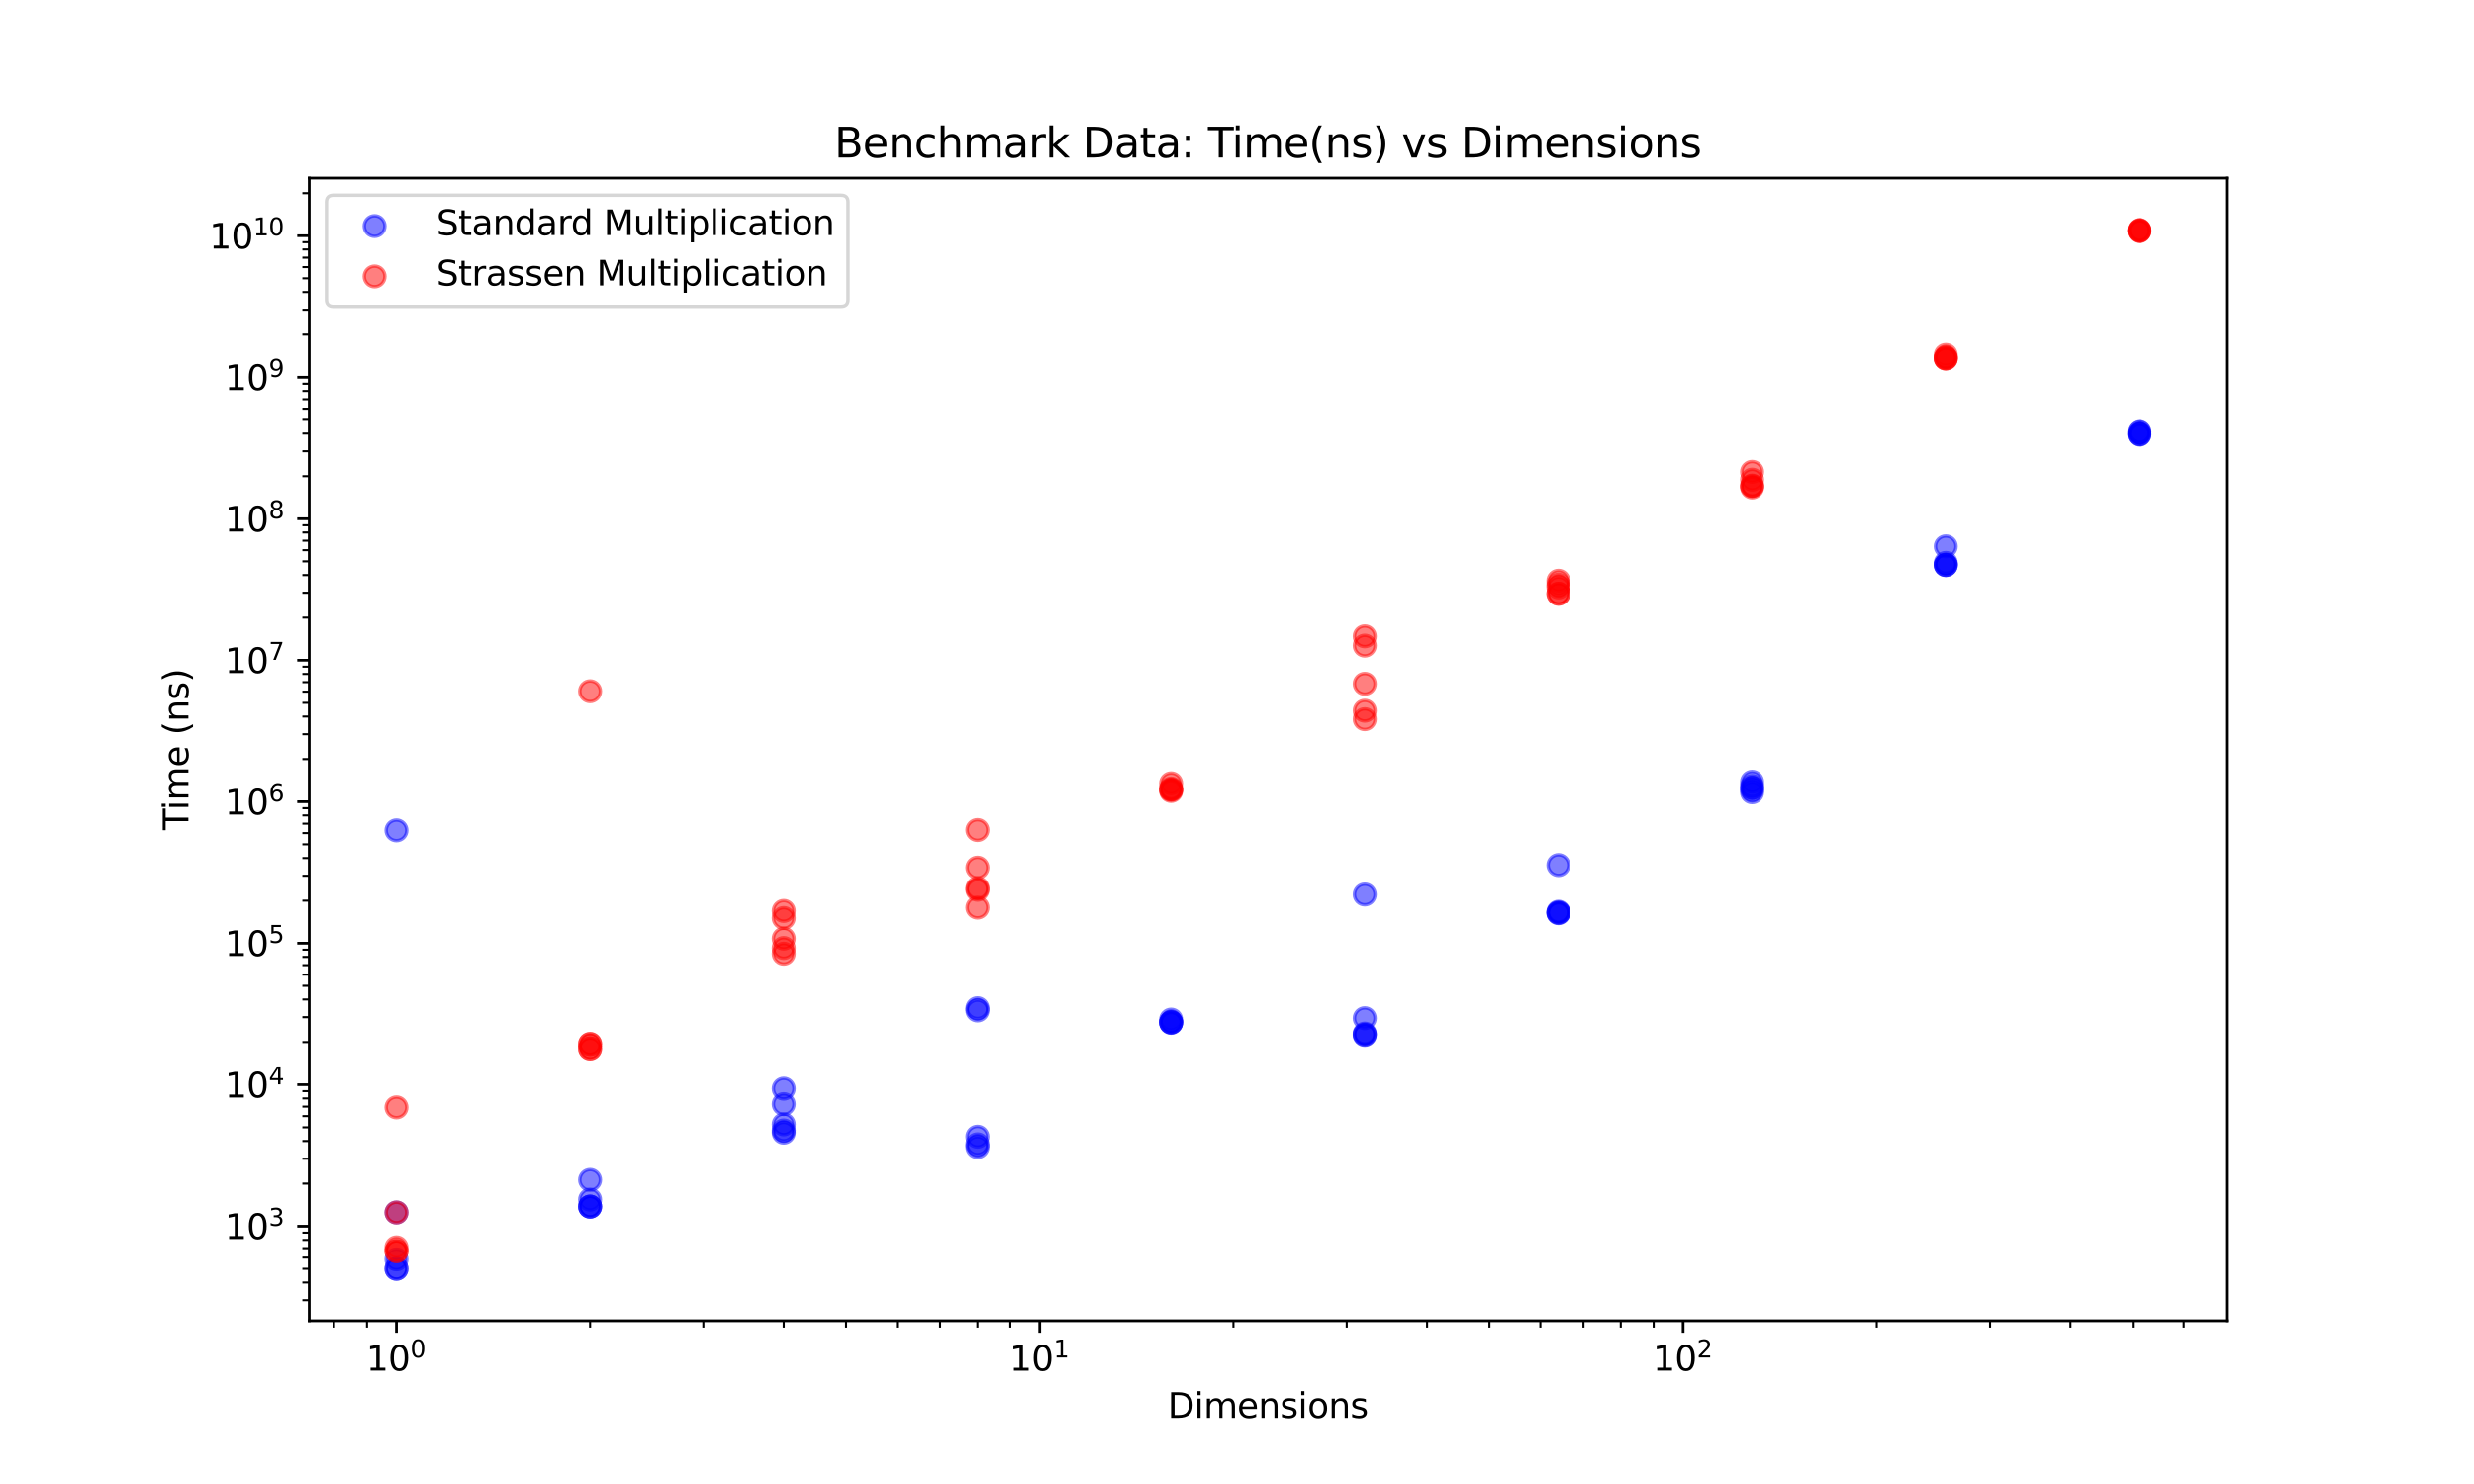 <?xml version="1.0" encoding="utf-8" standalone="no"?>
<!DOCTYPE svg PUBLIC "-//W3C//DTD SVG 1.1//EN"
  "http://www.w3.org/Graphics/SVG/1.1/DTD/svg11.dtd">
<svg xmlns:xlink="http://www.w3.org/1999/xlink" width="720pt" height="432pt" viewBox="0 0 720 432" xmlns="http://www.w3.org/2000/svg" version="1.1">
 <defs>
  <style type="text/css">*{stroke-linejoin: round; stroke-linecap: butt}</style>
 </defs>
 <g id="figure_1">
  <g id="patch_1">
   <path d="M 0 432 
L 720 432 
L 720 0 
L 0 0 
z
" style="fill: #ffffff"/>
  </g>
  <g id="axes_1">
   <g id="patch_2">
    <path d="M 90 384.48 
L 648 384.48 
L 648 51.84 
L 90 51.84 
z
" style="fill: #ffffff"/>
   </g>
   <g id="PathCollection_1">
    <defs>
     <path id="mb2fee107a1" d="M 0 3 
C 0.796 3 1.559 2.684 2.121 2.121 
C 2.684 1.559 3 0.796 3 0 
C 3 -0.796 2.684 -1.559 2.121 -2.121 
C 1.559 -2.684 0.796 -3 0 -3 
C -0.796 -3 -1.559 -2.684 -2.121 -2.121 
C -2.684 -1.559 -3 -0.796 -3 0 
C -3 0.796 -2.684 1.559 -2.121 2.121 
C -1.559 2.684 -0.796 3 0 3 
z
" style="stroke: #0000ff; stroke-opacity: 0.5"/>
    </defs>
    <g clip-path="url(#pb7c7e9f3fb)">
     <use xlink:href="#mb2fee107a1" x="115.364" y="241.722" style="fill: #0000ff; fill-opacity: 0.5; stroke: #0000ff; stroke-opacity: 0.5"/>
     <use xlink:href="#mb2fee107a1" x="115.364" y="352.969" style="fill: #0000ff; fill-opacity: 0.5; stroke: #0000ff; stroke-opacity: 0.5"/>
     <use xlink:href="#mb2fee107a1" x="115.364" y="366.613" style="fill: #0000ff; fill-opacity: 0.5; stroke: #0000ff; stroke-opacity: 0.5"/>
     <use xlink:href="#mb2fee107a1" x="115.364" y="369.36" style="fill: #0000ff; fill-opacity: 0.5; stroke: #0000ff; stroke-opacity: 0.5"/>
     <use xlink:href="#mb2fee107a1" x="115.364" y="369.36" style="fill: #0000ff; fill-opacity: 0.5; stroke: #0000ff; stroke-opacity: 0.5"/>
     <use xlink:href="#mb2fee107a1" x="171.727" y="349.225" style="fill: #0000ff; fill-opacity: 0.5; stroke: #0000ff; stroke-opacity: 0.5"/>
     <use xlink:href="#mb2fee107a1" x="171.727" y="343.477" style="fill: #0000ff; fill-opacity: 0.5; stroke: #0000ff; stroke-opacity: 0.5"/>
     <use xlink:href="#mb2fee107a1" x="171.727" y="351.264" style="fill: #0000ff; fill-opacity: 0.5; stroke: #0000ff; stroke-opacity: 0.5"/>
     <use xlink:href="#mb2fee107a1" x="171.727" y="351.264" style="fill: #0000ff; fill-opacity: 0.5; stroke: #0000ff; stroke-opacity: 0.5"/>
     <use xlink:href="#mb2fee107a1" x="171.727" y="351.264" style="fill: #0000ff; fill-opacity: 0.5; stroke: #0000ff; stroke-opacity: 0.5"/>
     <use xlink:href="#mb2fee107a1" x="228.091" y="316.925" style="fill: #0000ff; fill-opacity: 0.5; stroke: #0000ff; stroke-opacity: 0.5"/>
     <use xlink:href="#mb2fee107a1" x="228.091" y="321.42" style="fill: #0000ff; fill-opacity: 0.5; stroke: #0000ff; stroke-opacity: 0.5"/>
     <use xlink:href="#mb2fee107a1" x="228.091" y="329.088" style="fill: #0000ff; fill-opacity: 0.5; stroke: #0000ff; stroke-opacity: 0.5"/>
     <use xlink:href="#mb2fee107a1" x="228.091" y="327.298" style="fill: #0000ff; fill-opacity: 0.5; stroke: #0000ff; stroke-opacity: 0.5"/>
     <use xlink:href="#mb2fee107a1" x="228.091" y="329.728" style="fill: #0000ff; fill-opacity: 0.5; stroke: #0000ff; stroke-opacity: 0.5"/>
     <use xlink:href="#mb2fee107a1" x="284.455" y="294.166" style="fill: #0000ff; fill-opacity: 0.5; stroke: #0000ff; stroke-opacity: 0.5"/>
     <use xlink:href="#mb2fee107a1" x="284.455" y="293.511" style="fill: #0000ff; fill-opacity: 0.5; stroke: #0000ff; stroke-opacity: 0.5"/>
     <use xlink:href="#mb2fee107a1" x="284.455" y="333.117" style="fill: #0000ff; fill-opacity: 0.5; stroke: #0000ff; stroke-opacity: 0.5"/>
     <use xlink:href="#mb2fee107a1" x="284.455" y="333.923" style="fill: #0000ff; fill-opacity: 0.5; stroke: #0000ff; stroke-opacity: 0.5"/>
     <use xlink:href="#mb2fee107a1" x="284.455" y="330.902" style="fill: #0000ff; fill-opacity: 0.5; stroke: #0000ff; stroke-opacity: 0.5"/>
     <use xlink:href="#mb2fee107a1" x="340.818" y="297.783" style="fill: #0000ff; fill-opacity: 0.5; stroke: #0000ff; stroke-opacity: 0.5"/>
     <use xlink:href="#mb2fee107a1" x="340.818" y="296.828" style="fill: #0000ff; fill-opacity: 0.5; stroke: #0000ff; stroke-opacity: 0.5"/>
     <use xlink:href="#mb2fee107a1" x="340.818" y="297.702" style="fill: #0000ff; fill-opacity: 0.5; stroke: #0000ff; stroke-opacity: 0.5"/>
     <use xlink:href="#mb2fee107a1" x="340.818" y="297.648" style="fill: #0000ff; fill-opacity: 0.5; stroke: #0000ff; stroke-opacity: 0.5"/>
     <use xlink:href="#mb2fee107a1" x="340.818" y="297.54" style="fill: #0000ff; fill-opacity: 0.5; stroke: #0000ff; stroke-opacity: 0.5"/>
     <use xlink:href="#mb2fee107a1" x="397.182" y="260.389" style="fill: #0000ff; fill-opacity: 0.5; stroke: #0000ff; stroke-opacity: 0.5"/>
     <use xlink:href="#mb2fee107a1" x="397.182" y="301.198" style="fill: #0000ff; fill-opacity: 0.5; stroke: #0000ff; stroke-opacity: 0.5"/>
     <use xlink:href="#mb2fee107a1" x="397.182" y="301.298" style="fill: #0000ff; fill-opacity: 0.5; stroke: #0000ff; stroke-opacity: 0.5"/>
     <use xlink:href="#mb2fee107a1" x="397.182" y="300.904" style="fill: #0000ff; fill-opacity: 0.5; stroke: #0000ff; stroke-opacity: 0.5"/>
     <use xlink:href="#mb2fee107a1" x="397.182" y="296.419" style="fill: #0000ff; fill-opacity: 0.5; stroke: #0000ff; stroke-opacity: 0.5"/>
     <use xlink:href="#mb2fee107a1" x="453.545" y="265.399" style="fill: #0000ff; fill-opacity: 0.5; stroke: #0000ff; stroke-opacity: 0.5"/>
     <use xlink:href="#mb2fee107a1" x="453.545" y="251.83" style="fill: #0000ff; fill-opacity: 0.5; stroke: #0000ff; stroke-opacity: 0.5"/>
     <use xlink:href="#mb2fee107a1" x="453.545" y="265.741" style="fill: #0000ff; fill-opacity: 0.5; stroke: #0000ff; stroke-opacity: 0.5"/>
     <use xlink:href="#mb2fee107a1" x="453.545" y="265.628" style="fill: #0000ff; fill-opacity: 0.5; stroke: #0000ff; stroke-opacity: 0.5"/>
     <use xlink:href="#mb2fee107a1" x="453.545" y="265.828" style="fill: #0000ff; fill-opacity: 0.5; stroke: #0000ff; stroke-opacity: 0.5"/>
     <use xlink:href="#mb2fee107a1" x="509.909" y="227.579" style="fill: #0000ff; fill-opacity: 0.5; stroke: #0000ff; stroke-opacity: 0.5"/>
     <use xlink:href="#mb2fee107a1" x="509.909" y="228.834" style="fill: #0000ff; fill-opacity: 0.5; stroke: #0000ff; stroke-opacity: 0.5"/>
     <use xlink:href="#mb2fee107a1" x="509.909" y="229.321" style="fill: #0000ff; fill-opacity: 0.5; stroke: #0000ff; stroke-opacity: 0.5"/>
     <use xlink:href="#mb2fee107a1" x="509.909" y="230.651" style="fill: #0000ff; fill-opacity: 0.5; stroke: #0000ff; stroke-opacity: 0.5"/>
     <use xlink:href="#mb2fee107a1" x="509.909" y="229.882" style="fill: #0000ff; fill-opacity: 0.5; stroke: #0000ff; stroke-opacity: 0.5"/>
     <use xlink:href="#mb2fee107a1" x="566.273" y="164.443" style="fill: #0000ff; fill-opacity: 0.5; stroke: #0000ff; stroke-opacity: 0.5"/>
     <use xlink:href="#mb2fee107a1" x="566.273" y="164.505" style="fill: #0000ff; fill-opacity: 0.5; stroke: #0000ff; stroke-opacity: 0.5"/>
     <use xlink:href="#mb2fee107a1" x="566.273" y="164.464" style="fill: #0000ff; fill-opacity: 0.5; stroke: #0000ff; stroke-opacity: 0.5"/>
     <use xlink:href="#mb2fee107a1" x="566.273" y="159.04" style="fill: #0000ff; fill-opacity: 0.5; stroke: #0000ff; stroke-opacity: 0.5"/>
     <use xlink:href="#mb2fee107a1" x="566.273" y="163.861" style="fill: #0000ff; fill-opacity: 0.5; stroke: #0000ff; stroke-opacity: 0.5"/>
     <use xlink:href="#mb2fee107a1" x="622.636" y="125.741" style="fill: #0000ff; fill-opacity: 0.5; stroke: #0000ff; stroke-opacity: 0.5"/>
     <use xlink:href="#mb2fee107a1" x="622.636" y="125.842" style="fill: #0000ff; fill-opacity: 0.5; stroke: #0000ff; stroke-opacity: 0.5"/>
     <use xlink:href="#mb2fee107a1" x="622.636" y="126.41" style="fill: #0000ff; fill-opacity: 0.5; stroke: #0000ff; stroke-opacity: 0.5"/>
     <use xlink:href="#mb2fee107a1" x="622.636" y="126.41" style="fill: #0000ff; fill-opacity: 0.5; stroke: #0000ff; stroke-opacity: 0.5"/>
     <use xlink:href="#mb2fee107a1" x="622.636" y="126.534" style="fill: #0000ff; fill-opacity: 0.5; stroke: #0000ff; stroke-opacity: 0.5"/>
    </g>
   </g>
   <g id="PathCollection_2">
    <defs>
     <path id="m929efd88fe" d="M 0 3 
C 0.796 3 1.559 2.684 2.121 2.121 
C 2.684 1.559 3 0.796 3 0 
C 3 -0.796 2.684 -1.559 2.121 -2.121 
C 1.559 -2.684 0.796 -3 0 -3 
C -0.796 -3 -1.559 -2.684 -2.121 -2.121 
C -2.684 -1.559 -3 -0.796 -3 0 
C -3 0.796 -2.684 1.559 -2.121 2.121 
C -1.559 2.684 -0.796 3 0 3 
z
" style="stroke: #ff0000; stroke-opacity: 0.5"/>
    </defs>
    <g clip-path="url(#pb7c7e9f3fb)">
     <use xlink:href="#m929efd88fe" x="115.364" y="322.365" style="fill: #ff0000; fill-opacity: 0.5; stroke: #ff0000; stroke-opacity: 0.5"/>
     <use xlink:href="#m929efd88fe" x="115.364" y="352.969" style="fill: #ff0000; fill-opacity: 0.5; stroke: #ff0000; stroke-opacity: 0.5"/>
     <use xlink:href="#m929efd88fe" x="115.364" y="364.232" style="fill: #ff0000; fill-opacity: 0.5; stroke: #ff0000; stroke-opacity: 0.5"/>
     <use xlink:href="#m929efd88fe" x="115.364" y="364.205" style="fill: #ff0000; fill-opacity: 0.5; stroke: #ff0000; stroke-opacity: 0.5"/>
     <use xlink:href="#m929efd88fe" x="115.364" y="363.113" style="fill: #ff0000; fill-opacity: 0.5; stroke: #ff0000; stroke-opacity: 0.5"/>
     <use xlink:href="#m929efd88fe" x="171.727" y="201.222" style="fill: #ff0000; fill-opacity: 0.5; stroke: #ff0000; stroke-opacity: 0.5"/>
     <use xlink:href="#m929efd88fe" x="171.727" y="305.215" style="fill: #ff0000; fill-opacity: 0.5; stroke: #ff0000; stroke-opacity: 0.5"/>
     <use xlink:href="#m929efd88fe" x="171.727" y="303.901" style="fill: #ff0000; fill-opacity: 0.5; stroke: #ff0000; stroke-opacity: 0.5"/>
     <use xlink:href="#m929efd88fe" x="171.727" y="305.216" style="fill: #ff0000; fill-opacity: 0.5; stroke: #ff0000; stroke-opacity: 0.5"/>
     <use xlink:href="#m929efd88fe" x="171.727" y="303.978" style="fill: #ff0000; fill-opacity: 0.5; stroke: #ff0000; stroke-opacity: 0.5"/>
     <use xlink:href="#m929efd88fe" x="228.091" y="265.164" style="fill: #ff0000; fill-opacity: 0.5; stroke: #ff0000; stroke-opacity: 0.5"/>
     <use xlink:href="#m929efd88fe" x="228.091" y="267.234" style="fill: #ff0000; fill-opacity: 0.5; stroke: #ff0000; stroke-opacity: 0.5"/>
     <use xlink:href="#m929efd88fe" x="228.091" y="273.232" style="fill: #ff0000; fill-opacity: 0.5; stroke: #ff0000; stroke-opacity: 0.5"/>
     <use xlink:href="#m929efd88fe" x="228.091" y="275.968" style="fill: #ff0000; fill-opacity: 0.5; stroke: #ff0000; stroke-opacity: 0.5"/>
     <use xlink:href="#m929efd88fe" x="228.091" y="277.638" style="fill: #ff0000; fill-opacity: 0.5; stroke: #ff0000; stroke-opacity: 0.5"/>
     <use xlink:href="#m929efd88fe" x="284.455" y="241.626" style="fill: #ff0000; fill-opacity: 0.5; stroke: #ff0000; stroke-opacity: 0.5"/>
     <use xlink:href="#m929efd88fe" x="284.455" y="252.572" style="fill: #ff0000; fill-opacity: 0.5; stroke: #ff0000; stroke-opacity: 0.5"/>
     <use xlink:href="#m929efd88fe" x="284.455" y="258.549" style="fill: #ff0000; fill-opacity: 0.5; stroke: #ff0000; stroke-opacity: 0.5"/>
     <use xlink:href="#m929efd88fe" x="284.455" y="259.014" style="fill: #ff0000; fill-opacity: 0.5; stroke: #ff0000; stroke-opacity: 0.5"/>
     <use xlink:href="#m929efd88fe" x="284.455" y="264.204" style="fill: #ff0000; fill-opacity: 0.5; stroke: #ff0000; stroke-opacity: 0.5"/>
     <use xlink:href="#m929efd88fe" x="340.818" y="228.032" style="fill: #ff0000; fill-opacity: 0.5; stroke: #ff0000; stroke-opacity: 0.5"/>
     <use xlink:href="#m929efd88fe" x="340.818" y="229.538" style="fill: #ff0000; fill-opacity: 0.5; stroke: #ff0000; stroke-opacity: 0.5"/>
     <use xlink:href="#m929efd88fe" x="340.818" y="229.946" style="fill: #ff0000; fill-opacity: 0.5; stroke: #ff0000; stroke-opacity: 0.5"/>
     <use xlink:href="#m929efd88fe" x="340.818" y="229.805" style="fill: #ff0000; fill-opacity: 0.5; stroke: #ff0000; stroke-opacity: 0.5"/>
     <use xlink:href="#m929efd88fe" x="340.818" y="230.274" style="fill: #ff0000; fill-opacity: 0.5; stroke: #ff0000; stroke-opacity: 0.5"/>
     <use xlink:href="#m929efd88fe" x="397.182" y="187.946" style="fill: #ff0000; fill-opacity: 0.5; stroke: #ff0000; stroke-opacity: 0.5"/>
     <use xlink:href="#m929efd88fe" x="397.182" y="185.234" style="fill: #ff0000; fill-opacity: 0.5; stroke: #ff0000; stroke-opacity: 0.5"/>
     <use xlink:href="#m929efd88fe" x="397.182" y="199.06" style="fill: #ff0000; fill-opacity: 0.5; stroke: #ff0000; stroke-opacity: 0.5"/>
     <use xlink:href="#m929efd88fe" x="397.182" y="206.896" style="fill: #ff0000; fill-opacity: 0.5; stroke: #ff0000; stroke-opacity: 0.5"/>
     <use xlink:href="#m929efd88fe" x="397.182" y="209.364" style="fill: #ff0000; fill-opacity: 0.5; stroke: #ff0000; stroke-opacity: 0.5"/>
     <use xlink:href="#m929efd88fe" x="453.545" y="169.054" style="fill: #ff0000; fill-opacity: 0.5; stroke: #ff0000; stroke-opacity: 0.5"/>
     <use xlink:href="#m929efd88fe" x="453.545" y="170.2" style="fill: #ff0000; fill-opacity: 0.5; stroke: #ff0000; stroke-opacity: 0.5"/>
     <use xlink:href="#m929efd88fe" x="453.545" y="170.99" style="fill: #ff0000; fill-opacity: 0.5; stroke: #ff0000; stroke-opacity: 0.5"/>
     <use xlink:href="#m929efd88fe" x="453.545" y="172.858" style="fill: #ff0000; fill-opacity: 0.5; stroke: #ff0000; stroke-opacity: 0.5"/>
     <use xlink:href="#m929efd88fe" x="453.545" y="172.829" style="fill: #ff0000; fill-opacity: 0.5; stroke: #ff0000; stroke-opacity: 0.5"/>
     <use xlink:href="#m929efd88fe" x="509.909" y="137.345" style="fill: #ff0000; fill-opacity: 0.5; stroke: #ff0000; stroke-opacity: 0.5"/>
     <use xlink:href="#m929efd88fe" x="509.909" y="139.619" style="fill: #ff0000; fill-opacity: 0.5; stroke: #ff0000; stroke-opacity: 0.5"/>
     <use xlink:href="#m929efd88fe" x="509.909" y="141.35" style="fill: #ff0000; fill-opacity: 0.5; stroke: #ff0000; stroke-opacity: 0.5"/>
     <use xlink:href="#m929efd88fe" x="509.909" y="141.899" style="fill: #ff0000; fill-opacity: 0.5; stroke: #ff0000; stroke-opacity: 0.5"/>
     <use xlink:href="#m929efd88fe" x="509.909" y="141.509" style="fill: #ff0000; fill-opacity: 0.5; stroke: #ff0000; stroke-opacity: 0.5"/>
     <use xlink:href="#m929efd88fe" x="566.273" y="104.072" style="fill: #ff0000; fill-opacity: 0.5; stroke: #ff0000; stroke-opacity: 0.5"/>
     <use xlink:href="#m929efd88fe" x="566.273" y="104.347" style="fill: #ff0000; fill-opacity: 0.5; stroke: #ff0000; stroke-opacity: 0.5"/>
     <use xlink:href="#m929efd88fe" x="566.273" y="104.375" style="fill: #ff0000; fill-opacity: 0.5; stroke: #ff0000; stroke-opacity: 0.5"/>
     <use xlink:href="#m929efd88fe" x="566.273" y="103.336" style="fill: #ff0000; fill-opacity: 0.5; stroke: #ff0000; stroke-opacity: 0.5"/>
     <use xlink:href="#m929efd88fe" x="566.273" y="104.278" style="fill: #ff0000; fill-opacity: 0.5; stroke: #ff0000; stroke-opacity: 0.5"/>
     <use xlink:href="#m929efd88fe" x="622.636" y="66.96" style="fill: #ff0000; fill-opacity: 0.5; stroke: #ff0000; stroke-opacity: 0.5"/>
     <use xlink:href="#m929efd88fe" x="622.636" y="67.151" style="fill: #ff0000; fill-opacity: 0.5; stroke: #ff0000; stroke-opacity: 0.5"/>
     <use xlink:href="#m929efd88fe" x="622.636" y="67.017" style="fill: #ff0000; fill-opacity: 0.5; stroke: #ff0000; stroke-opacity: 0.5"/>
     <use xlink:href="#m929efd88fe" x="622.636" y="67.207" style="fill: #ff0000; fill-opacity: 0.5; stroke: #ff0000; stroke-opacity: 0.5"/>
     <use xlink:href="#m929efd88fe" x="622.636" y="67.302" style="fill: #ff0000; fill-opacity: 0.5; stroke: #ff0000; stroke-opacity: 0.5"/>
    </g>
   </g>
   <g id="matplotlib.axis_1">
    <g id="xtick_1">
     <g id="line2d_1">
      <defs>
       <path id="m2d2207f2eb" d="M 0 0 
L 0 3.5 
" style="stroke: #000000; stroke-width: 0.8"/>
      </defs>
      <g>
       <use xlink:href="#m2d2207f2eb" x="115.364" y="384.48" style="stroke: #000000; stroke-width: 0.8"/>
      </g>
     </g>
     <g id="text_1">
      <!-- $\mathdefault{10^{0}}$ -->
      <g transform="translate(106.564 399.078) scale(0.1 -0.1)">
       <defs>
        <path id="DejaVuSans-31" d="M 794 531 
L 1825 531 
L 1825 4091 
L 703 3866 
L 703 4441 
L 1819 4666 
L 2450 4666 
L 2450 531 
L 3481 531 
L 3481 0 
L 794 0 
L 794 531 
z
" transform="scale(0.016)"/>
        <path id="DejaVuSans-30" d="M 2034 4250 
Q 1547 4250 1301 3770 
Q 1056 3291 1056 2328 
Q 1056 1369 1301 889 
Q 1547 409 2034 409 
Q 2525 409 2770 889 
Q 3016 1369 3016 2328 
Q 3016 3291 2770 3770 
Q 2525 4250 2034 4250 
z
M 2034 4750 
Q 2819 4750 3233 4129 
Q 3647 3509 3647 2328 
Q 3647 1150 3233 529 
Q 2819 -91 2034 -91 
Q 1250 -91 836 529 
Q 422 1150 422 2328 
Q 422 3509 836 4129 
Q 1250 4750 2034 4750 
z
" transform="scale(0.016)"/>
       </defs>
       <use xlink:href="#DejaVuSans-31" transform="translate(0 0.766)"/>
       <use xlink:href="#DejaVuSans-30" transform="translate(63.623 0.766)"/>
       <use xlink:href="#DejaVuSans-30" transform="translate(128.203 39.047) scale(0.7)"/>
      </g>
     </g>
    </g>
    <g id="xtick_2">
     <g id="line2d_2">
      <g>
       <use xlink:href="#m2d2207f2eb" x="302.6" y="384.48" style="stroke: #000000; stroke-width: 0.8"/>
      </g>
     </g>
     <g id="text_2">
      <!-- $\mathdefault{10^{1}}$ -->
      <g transform="translate(293.8 399.078) scale(0.1 -0.1)">
       <use xlink:href="#DejaVuSans-31" transform="translate(0 0.684)"/>
       <use xlink:href="#DejaVuSans-30" transform="translate(63.623 0.684)"/>
       <use xlink:href="#DejaVuSans-31" transform="translate(128.203 38.966) scale(0.7)"/>
      </g>
     </g>
    </g>
    <g id="xtick_3">
     <g id="line2d_3">
      <g>
       <use xlink:href="#m2d2207f2eb" x="489.836" y="384.48" style="stroke: #000000; stroke-width: 0.8"/>
      </g>
     </g>
     <g id="text_3">
      <!-- $\mathdefault{10^{2}}$ -->
      <g transform="translate(481.036 399.078) scale(0.1 -0.1)">
       <defs>
        <path id="DejaVuSans-32" d="M 1228 531 
L 3431 531 
L 3431 0 
L 469 0 
L 469 531 
Q 828 903 1448 1529 
Q 2069 2156 2228 2338 
Q 2531 2678 2651 2914 
Q 2772 3150 2772 3378 
Q 2772 3750 2511 3984 
Q 2250 4219 1831 4219 
Q 1534 4219 1204 4116 
Q 875 4013 500 3803 
L 500 4441 
Q 881 4594 1212 4672 
Q 1544 4750 1819 4750 
Q 2544 4750 2975 4387 
Q 3406 4025 3406 3419 
Q 3406 3131 3298 2873 
Q 3191 2616 2906 2266 
Q 2828 2175 2409 1742 
Q 1991 1309 1228 531 
z
" transform="scale(0.016)"/>
       </defs>
       <use xlink:href="#DejaVuSans-31" transform="translate(0 0.766)"/>
       <use xlink:href="#DejaVuSans-30" transform="translate(63.623 0.766)"/>
       <use xlink:href="#DejaVuSans-32" transform="translate(128.203 39.047) scale(0.7)"/>
      </g>
     </g>
    </g>
    <g id="xtick_4">
     <g id="line2d_4">
      <defs>
       <path id="m6585eee71b" d="M 0 0 
L 0 2 
" style="stroke: #000000; stroke-width: 0.6"/>
      </defs>
      <g>
       <use xlink:href="#m6585eee71b" x="97.219" y="384.48" style="stroke: #000000; stroke-width: 0.6"/>
      </g>
     </g>
    </g>
    <g id="xtick_5">
     <g id="line2d_5">
      <g>
       <use xlink:href="#m6585eee71b" x="106.796" y="384.48" style="stroke: #000000; stroke-width: 0.6"/>
      </g>
     </g>
    </g>
    <g id="xtick_6">
     <g id="line2d_6">
      <g>
       <use xlink:href="#m6585eee71b" x="171.727" y="384.48" style="stroke: #000000; stroke-width: 0.6"/>
      </g>
     </g>
    </g>
    <g id="xtick_7">
     <g id="line2d_7">
      <g>
       <use xlink:href="#m6585eee71b" x="204.698" y="384.48" style="stroke: #000000; stroke-width: 0.6"/>
      </g>
     </g>
    </g>
    <g id="xtick_8">
     <g id="line2d_8">
      <g>
       <use xlink:href="#m6585eee71b" x="228.091" y="384.48" style="stroke: #000000; stroke-width: 0.6"/>
      </g>
     </g>
    </g>
    <g id="xtick_9">
     <g id="line2d_9">
      <g>
       <use xlink:href="#m6585eee71b" x="246.236" y="384.48" style="stroke: #000000; stroke-width: 0.6"/>
      </g>
     </g>
    </g>
    <g id="xtick_10">
     <g id="line2d_10">
      <g>
       <use xlink:href="#m6585eee71b" x="261.062" y="384.48" style="stroke: #000000; stroke-width: 0.6"/>
      </g>
     </g>
    </g>
    <g id="xtick_11">
     <g id="line2d_11">
      <g>
       <use xlink:href="#m6585eee71b" x="273.596" y="384.48" style="stroke: #000000; stroke-width: 0.6"/>
      </g>
     </g>
    </g>
    <g id="xtick_12">
     <g id="line2d_12">
      <g>
       <use xlink:href="#m6585eee71b" x="284.455" y="384.48" style="stroke: #000000; stroke-width: 0.6"/>
      </g>
     </g>
    </g>
    <g id="xtick_13">
     <g id="line2d_13">
      <g>
       <use xlink:href="#m6585eee71b" x="294.032" y="384.48" style="stroke: #000000; stroke-width: 0.6"/>
      </g>
     </g>
    </g>
    <g id="xtick_14">
     <g id="line2d_14">
      <g>
       <use xlink:href="#m6585eee71b" x="358.963" y="384.48" style="stroke: #000000; stroke-width: 0.6"/>
      </g>
     </g>
    </g>
    <g id="xtick_15">
     <g id="line2d_15">
      <g>
       <use xlink:href="#m6585eee71b" x="391.934" y="384.48" style="stroke: #000000; stroke-width: 0.6"/>
      </g>
     </g>
    </g>
    <g id="xtick_16">
     <g id="line2d_16">
      <g>
       <use xlink:href="#m6585eee71b" x="415.327" y="384.48" style="stroke: #000000; stroke-width: 0.6"/>
      </g>
     </g>
    </g>
    <g id="xtick_17">
     <g id="line2d_17">
      <g>
       <use xlink:href="#m6585eee71b" x="433.472" y="384.48" style="stroke: #000000; stroke-width: 0.6"/>
      </g>
     </g>
    </g>
    <g id="xtick_18">
     <g id="line2d_18">
      <g>
       <use xlink:href="#m6585eee71b" x="448.297" y="384.48" style="stroke: #000000; stroke-width: 0.6"/>
      </g>
     </g>
    </g>
    <g id="xtick_19">
     <g id="line2d_19">
      <g>
       <use xlink:href="#m6585eee71b" x="460.832" y="384.48" style="stroke: #000000; stroke-width: 0.6"/>
      </g>
     </g>
    </g>
    <g id="xtick_20">
     <g id="line2d_20">
      <g>
       <use xlink:href="#m6585eee71b" x="471.69" y="384.48" style="stroke: #000000; stroke-width: 0.6"/>
      </g>
     </g>
    </g>
    <g id="xtick_21">
     <g id="line2d_21">
      <g>
       <use xlink:href="#m6585eee71b" x="481.268" y="384.48" style="stroke: #000000; stroke-width: 0.6"/>
      </g>
     </g>
    </g>
    <g id="xtick_22">
     <g id="line2d_22">
      <g>
       <use xlink:href="#m6585eee71b" x="546.199" y="384.48" style="stroke: #000000; stroke-width: 0.6"/>
      </g>
     </g>
    </g>
    <g id="xtick_23">
     <g id="line2d_23">
      <g>
       <use xlink:href="#m6585eee71b" x="579.17" y="384.48" style="stroke: #000000; stroke-width: 0.6"/>
      </g>
     </g>
    </g>
    <g id="xtick_24">
     <g id="line2d_24">
      <g>
       <use xlink:href="#m6585eee71b" x="602.563" y="384.48" style="stroke: #000000; stroke-width: 0.6"/>
      </g>
     </g>
    </g>
    <g id="xtick_25">
     <g id="line2d_25">
      <g>
       <use xlink:href="#m6585eee71b" x="620.708" y="384.48" style="stroke: #000000; stroke-width: 0.6"/>
      </g>
     </g>
    </g>
    <g id="xtick_26">
     <g id="line2d_26">
      <g>
       <use xlink:href="#m6585eee71b" x="635.533" y="384.48" style="stroke: #000000; stroke-width: 0.6"/>
      </g>
     </g>
    </g>
    <g id="text_4">
     <!-- Dimensions -->
     <g transform="translate(339.819 412.757) scale(0.1 -0.1)">
      <defs>
       <path id="DejaVuSans-44" d="M 1259 4147 
L 1259 519 
L 2022 519 
Q 2988 519 3436 956 
Q 3884 1394 3884 2338 
Q 3884 3275 3436 3711 
Q 2988 4147 2022 4147 
L 1259 4147 
z
M 628 4666 
L 1925 4666 
Q 3281 4666 3915 4102 
Q 4550 3538 4550 2338 
Q 4550 1131 3912 565 
Q 3275 0 1925 0 
L 628 0 
L 628 4666 
z
" transform="scale(0.016)"/>
       <path id="DejaVuSans-69" d="M 603 3500 
L 1178 3500 
L 1178 0 
L 603 0 
L 603 3500 
z
M 603 4863 
L 1178 4863 
L 1178 4134 
L 603 4134 
L 603 4863 
z
" transform="scale(0.016)"/>
       <path id="DejaVuSans-6d" d="M 3328 2828 
Q 3544 3216 3844 3400 
Q 4144 3584 4550 3584 
Q 5097 3584 5394 3201 
Q 5691 2819 5691 2113 
L 5691 0 
L 5113 0 
L 5113 2094 
Q 5113 2597 4934 2840 
Q 4756 3084 4391 3084 
Q 3944 3084 3684 2787 
Q 3425 2491 3425 1978 
L 3425 0 
L 2847 0 
L 2847 2094 
Q 2847 2600 2669 2842 
Q 2491 3084 2119 3084 
Q 1678 3084 1418 2786 
Q 1159 2488 1159 1978 
L 1159 0 
L 581 0 
L 581 3500 
L 1159 3500 
L 1159 2956 
Q 1356 3278 1631 3431 
Q 1906 3584 2284 3584 
Q 2666 3584 2933 3390 
Q 3200 3197 3328 2828 
z
" transform="scale(0.016)"/>
       <path id="DejaVuSans-65" d="M 3597 1894 
L 3597 1613 
L 953 1613 
Q 991 1019 1311 708 
Q 1631 397 2203 397 
Q 2534 397 2845 478 
Q 3156 559 3463 722 
L 3463 178 
Q 3153 47 2828 -22 
Q 2503 -91 2169 -91 
Q 1331 -91 842 396 
Q 353 884 353 1716 
Q 353 2575 817 3079 
Q 1281 3584 2069 3584 
Q 2775 3584 3186 3129 
Q 3597 2675 3597 1894 
z
M 3022 2063 
Q 3016 2534 2758 2815 
Q 2500 3097 2075 3097 
Q 1594 3097 1305 2825 
Q 1016 2553 972 2059 
L 3022 2063 
z
" transform="scale(0.016)"/>
       <path id="DejaVuSans-6e" d="M 3513 2113 
L 3513 0 
L 2938 0 
L 2938 2094 
Q 2938 2591 2744 2837 
Q 2550 3084 2163 3084 
Q 1697 3084 1428 2787 
Q 1159 2491 1159 1978 
L 1159 0 
L 581 0 
L 581 3500 
L 1159 3500 
L 1159 2956 
Q 1366 3272 1645 3428 
Q 1925 3584 2291 3584 
Q 2894 3584 3203 3211 
Q 3513 2838 3513 2113 
z
" transform="scale(0.016)"/>
       <path id="DejaVuSans-73" d="M 2834 3397 
L 2834 2853 
Q 2591 2978 2328 3040 
Q 2066 3103 1784 3103 
Q 1356 3103 1142 2972 
Q 928 2841 928 2578 
Q 928 2378 1081 2264 
Q 1234 2150 1697 2047 
L 1894 2003 
Q 2506 1872 2764 1633 
Q 3022 1394 3022 966 
Q 3022 478 2636 193 
Q 2250 -91 1575 -91 
Q 1294 -91 989 -36 
Q 684 19 347 128 
L 347 722 
Q 666 556 975 473 
Q 1284 391 1588 391 
Q 1994 391 2212 530 
Q 2431 669 2431 922 
Q 2431 1156 2273 1281 
Q 2116 1406 1581 1522 
L 1381 1569 
Q 847 1681 609 1914 
Q 372 2147 372 2553 
Q 372 3047 722 3315 
Q 1072 3584 1716 3584 
Q 2034 3584 2315 3537 
Q 2597 3491 2834 3397 
z
" transform="scale(0.016)"/>
       <path id="DejaVuSans-6f" d="M 1959 3097 
Q 1497 3097 1228 2736 
Q 959 2375 959 1747 
Q 959 1119 1226 758 
Q 1494 397 1959 397 
Q 2419 397 2687 759 
Q 2956 1122 2956 1747 
Q 2956 2369 2687 2733 
Q 2419 3097 1959 3097 
z
M 1959 3584 
Q 2709 3584 3137 3096 
Q 3566 2609 3566 1747 
Q 3566 888 3137 398 
Q 2709 -91 1959 -91 
Q 1206 -91 779 398 
Q 353 888 353 1747 
Q 353 2609 779 3096 
Q 1206 3584 1959 3584 
z
" transform="scale(0.016)"/>
      </defs>
      <use xlink:href="#DejaVuSans-44"/>
      <use xlink:href="#DejaVuSans-69" x="77.002"/>
      <use xlink:href="#DejaVuSans-6d" x="104.785"/>
      <use xlink:href="#DejaVuSans-65" x="202.197"/>
      <use xlink:href="#DejaVuSans-6e" x="263.721"/>
      <use xlink:href="#DejaVuSans-73" x="327.1"/>
      <use xlink:href="#DejaVuSans-69" x="379.199"/>
      <use xlink:href="#DejaVuSans-6f" x="406.982"/>
      <use xlink:href="#DejaVuSans-6e" x="468.164"/>
      <use xlink:href="#DejaVuSans-73" x="531.543"/>
     </g>
    </g>
   </g>
   <g id="matplotlib.axis_2">
    <g id="ytick_1">
     <g id="line2d_27">
      <defs>
       <path id="m8c5dc4a8b3" d="M 0 0 
L -3.5 0 
" style="stroke: #000000; stroke-width: 0.8"/>
      </defs>
      <g>
       <use xlink:href="#m8c5dc4a8b3" x="90" y="356.961" style="stroke: #000000; stroke-width: 0.8"/>
      </g>
     </g>
     <g id="text_5">
      <!-- $\mathdefault{10^{3}}$ -->
      <g transform="translate(65.4 360.76) scale(0.1 -0.1)">
       <defs>
        <path id="DejaVuSans-33" d="M 2597 2516 
Q 3050 2419 3304 2112 
Q 3559 1806 3559 1356 
Q 3559 666 3084 287 
Q 2609 -91 1734 -91 
Q 1441 -91 1130 -33 
Q 819 25 488 141 
L 488 750 
Q 750 597 1062 519 
Q 1375 441 1716 441 
Q 2309 441 2620 675 
Q 2931 909 2931 1356 
Q 2931 1769 2642 2001 
Q 2353 2234 1838 2234 
L 1294 2234 
L 1294 2753 
L 1863 2753 
Q 2328 2753 2575 2939 
Q 2822 3125 2822 3475 
Q 2822 3834 2567 4026 
Q 2313 4219 1838 4219 
Q 1578 4219 1281 4162 
Q 984 4106 628 3988 
L 628 4550 
Q 988 4650 1302 4700 
Q 1616 4750 1894 4750 
Q 2613 4750 3031 4423 
Q 3450 4097 3450 3541 
Q 3450 3153 3228 2886 
Q 3006 2619 2597 2516 
z
" transform="scale(0.016)"/>
       </defs>
       <use xlink:href="#DejaVuSans-31" transform="translate(0 0.766)"/>
       <use xlink:href="#DejaVuSans-30" transform="translate(63.623 0.766)"/>
       <use xlink:href="#DejaVuSans-33" transform="translate(128.203 39.047) scale(0.7)"/>
      </g>
     </g>
    </g>
    <g id="ytick_2">
     <g id="line2d_28">
      <g>
       <use xlink:href="#m8c5dc4a8b3" x="90" y="315.771" style="stroke: #000000; stroke-width: 0.8"/>
      </g>
     </g>
     <g id="text_6">
      <!-- $\mathdefault{10^{4}}$ -->
      <g transform="translate(65.4 319.57) scale(0.1 -0.1)">
       <defs>
        <path id="DejaVuSans-34" d="M 2419 4116 
L 825 1625 
L 2419 1625 
L 2419 4116 
z
M 2253 4666 
L 3047 4666 
L 3047 1625 
L 3713 1625 
L 3713 1100 
L 3047 1100 
L 3047 0 
L 2419 0 
L 2419 1100 
L 313 1100 
L 313 1709 
L 2253 4666 
z
" transform="scale(0.016)"/>
       </defs>
       <use xlink:href="#DejaVuSans-31" transform="translate(0 0.684)"/>
       <use xlink:href="#DejaVuSans-30" transform="translate(63.623 0.684)"/>
       <use xlink:href="#DejaVuSans-34" transform="translate(128.203 38.966) scale(0.7)"/>
      </g>
     </g>
    </g>
    <g id="ytick_3">
     <g id="line2d_29">
      <g>
       <use xlink:href="#m8c5dc4a8b3" x="90" y="274.581" style="stroke: #000000; stroke-width: 0.8"/>
      </g>
     </g>
     <g id="text_7">
      <!-- $\mathdefault{10^{5}}$ -->
      <g transform="translate(65.4 278.381) scale(0.1 -0.1)">
       <defs>
        <path id="DejaVuSans-35" d="M 691 4666 
L 3169 4666 
L 3169 4134 
L 1269 4134 
L 1269 2991 
Q 1406 3038 1543 3061 
Q 1681 3084 1819 3084 
Q 2600 3084 3056 2656 
Q 3513 2228 3513 1497 
Q 3513 744 3044 326 
Q 2575 -91 1722 -91 
Q 1428 -91 1123 -41 
Q 819 9 494 109 
L 494 744 
Q 775 591 1075 516 
Q 1375 441 1709 441 
Q 2250 441 2565 725 
Q 2881 1009 2881 1497 
Q 2881 1984 2565 2268 
Q 2250 2553 1709 2553 
Q 1456 2553 1204 2497 
Q 953 2441 691 2322 
L 691 4666 
z
" transform="scale(0.016)"/>
       </defs>
       <use xlink:href="#DejaVuSans-31" transform="translate(0 0.684)"/>
       <use xlink:href="#DejaVuSans-30" transform="translate(63.623 0.684)"/>
       <use xlink:href="#DejaVuSans-35" transform="translate(128.203 38.966) scale(0.7)"/>
      </g>
     </g>
    </g>
    <g id="ytick_4">
     <g id="line2d_30">
      <g>
       <use xlink:href="#m8c5dc4a8b3" x="90" y="233.392" style="stroke: #000000; stroke-width: 0.8"/>
      </g>
     </g>
     <g id="text_8">
      <!-- $\mathdefault{10^{6}}$ -->
      <g transform="translate(65.4 237.191) scale(0.1 -0.1)">
       <defs>
        <path id="DejaVuSans-36" d="M 2113 2584 
Q 1688 2584 1439 2293 
Q 1191 2003 1191 1497 
Q 1191 994 1439 701 
Q 1688 409 2113 409 
Q 2538 409 2786 701 
Q 3034 994 3034 1497 
Q 3034 2003 2786 2293 
Q 2538 2584 2113 2584 
z
M 3366 4563 
L 3366 3988 
Q 3128 4100 2886 4159 
Q 2644 4219 2406 4219 
Q 1781 4219 1451 3797 
Q 1122 3375 1075 2522 
Q 1259 2794 1537 2939 
Q 1816 3084 2150 3084 
Q 2853 3084 3261 2657 
Q 3669 2231 3669 1497 
Q 3669 778 3244 343 
Q 2819 -91 2113 -91 
Q 1303 -91 875 529 
Q 447 1150 447 2328 
Q 447 3434 972 4092 
Q 1497 4750 2381 4750 
Q 2619 4750 2861 4703 
Q 3103 4656 3366 4563 
z
" transform="scale(0.016)"/>
       </defs>
       <use xlink:href="#DejaVuSans-31" transform="translate(0 0.766)"/>
       <use xlink:href="#DejaVuSans-30" transform="translate(63.623 0.766)"/>
       <use xlink:href="#DejaVuSans-36" transform="translate(128.203 39.047) scale(0.7)"/>
      </g>
     </g>
    </g>
    <g id="ytick_5">
     <g id="line2d_31">
      <g>
       <use xlink:href="#m8c5dc4a8b3" x="90" y="192.202" style="stroke: #000000; stroke-width: 0.8"/>
      </g>
     </g>
     <g id="text_9">
      <!-- $\mathdefault{10^{7}}$ -->
      <g transform="translate(65.4 196.001) scale(0.1 -0.1)">
       <defs>
        <path id="DejaVuSans-37" d="M 525 4666 
L 3525 4666 
L 3525 4397 
L 1831 0 
L 1172 0 
L 2766 4134 
L 525 4134 
L 525 4666 
z
" transform="scale(0.016)"/>
       </defs>
       <use xlink:href="#DejaVuSans-31" transform="translate(0 0.684)"/>
       <use xlink:href="#DejaVuSans-30" transform="translate(63.623 0.684)"/>
       <use xlink:href="#DejaVuSans-37" transform="translate(128.203 38.966) scale(0.7)"/>
      </g>
     </g>
    </g>
    <g id="ytick_6">
     <g id="line2d_32">
      <g>
       <use xlink:href="#m8c5dc4a8b3" x="90" y="151.012" style="stroke: #000000; stroke-width: 0.8"/>
      </g>
     </g>
     <g id="text_10">
      <!-- $\mathdefault{10^{8}}$ -->
      <g transform="translate(65.4 154.812) scale(0.1 -0.1)">
       <defs>
        <path id="DejaVuSans-38" d="M 2034 2216 
Q 1584 2216 1326 1975 
Q 1069 1734 1069 1313 
Q 1069 891 1326 650 
Q 1584 409 2034 409 
Q 2484 409 2743 651 
Q 3003 894 3003 1313 
Q 3003 1734 2745 1975 
Q 2488 2216 2034 2216 
z
M 1403 2484 
Q 997 2584 770 2862 
Q 544 3141 544 3541 
Q 544 4100 942 4425 
Q 1341 4750 2034 4750 
Q 2731 4750 3128 4425 
Q 3525 4100 3525 3541 
Q 3525 3141 3298 2862 
Q 3072 2584 2669 2484 
Q 3125 2378 3379 2068 
Q 3634 1759 3634 1313 
Q 3634 634 3220 271 
Q 2806 -91 2034 -91 
Q 1263 -91 848 271 
Q 434 634 434 1313 
Q 434 1759 690 2068 
Q 947 2378 1403 2484 
z
M 1172 3481 
Q 1172 3119 1398 2916 
Q 1625 2713 2034 2713 
Q 2441 2713 2670 2916 
Q 2900 3119 2900 3481 
Q 2900 3844 2670 4047 
Q 2441 4250 2034 4250 
Q 1625 4250 1398 4047 
Q 1172 3844 1172 3481 
z
" transform="scale(0.016)"/>
       </defs>
       <use xlink:href="#DejaVuSans-31" transform="translate(0 0.766)"/>
       <use xlink:href="#DejaVuSans-30" transform="translate(63.623 0.766)"/>
       <use xlink:href="#DejaVuSans-38" transform="translate(128.203 39.047) scale(0.7)"/>
      </g>
     </g>
    </g>
    <g id="ytick_7">
     <g id="line2d_33">
      <g>
       <use xlink:href="#m8c5dc4a8b3" x="90" y="109.823" style="stroke: #000000; stroke-width: 0.8"/>
      </g>
     </g>
     <g id="text_11">
      <!-- $\mathdefault{10^{9}}$ -->
      <g transform="translate(65.4 113.622) scale(0.1 -0.1)">
       <defs>
        <path id="DejaVuSans-39" d="M 703 97 
L 703 672 
Q 941 559 1184 500 
Q 1428 441 1663 441 
Q 2288 441 2617 861 
Q 2947 1281 2994 2138 
Q 2813 1869 2534 1725 
Q 2256 1581 1919 1581 
Q 1219 1581 811 2004 
Q 403 2428 403 3163 
Q 403 3881 828 4315 
Q 1253 4750 1959 4750 
Q 2769 4750 3195 4129 
Q 3622 3509 3622 2328 
Q 3622 1225 3098 567 
Q 2575 -91 1691 -91 
Q 1453 -91 1209 -44 
Q 966 3 703 97 
z
M 1959 2075 
Q 2384 2075 2632 2365 
Q 2881 2656 2881 3163 
Q 2881 3666 2632 3958 
Q 2384 4250 1959 4250 
Q 1534 4250 1286 3958 
Q 1038 3666 1038 3163 
Q 1038 2656 1286 2365 
Q 1534 2075 1959 2075 
z
" transform="scale(0.016)"/>
       </defs>
       <use xlink:href="#DejaVuSans-31" transform="translate(0 0.766)"/>
       <use xlink:href="#DejaVuSans-30" transform="translate(63.623 0.766)"/>
       <use xlink:href="#DejaVuSans-39" transform="translate(128.203 39.047) scale(0.7)"/>
      </g>
     </g>
    </g>
    <g id="ytick_8">
     <g id="line2d_34">
      <g>
       <use xlink:href="#m8c5dc4a8b3" x="90" y="68.633" style="stroke: #000000; stroke-width: 0.8"/>
      </g>
     </g>
     <g id="text_12">
      <!-- $\mathdefault{10^{10}}$ -->
      <g transform="translate(60.9 72.432) scale(0.1 -0.1)">
       <use xlink:href="#DejaVuSans-31" transform="translate(0 0.766)"/>
       <use xlink:href="#DejaVuSans-30" transform="translate(63.623 0.766)"/>
       <use xlink:href="#DejaVuSans-31" transform="translate(128.203 39.047) scale(0.7)"/>
       <use xlink:href="#DejaVuSans-30" transform="translate(172.739 39.047) scale(0.7)"/>
      </g>
     </g>
    </g>
    <g id="ytick_9">
     <g id="line2d_35">
      <defs>
       <path id="m1b78bd23cf" d="M 0 0 
L -2 0 
" style="stroke: #000000; stroke-width: 0.6"/>
      </defs>
      <g>
       <use xlink:href="#m1b78bd23cf" x="90" y="378.498" style="stroke: #000000; stroke-width: 0.6"/>
      </g>
     </g>
    </g>
    <g id="ytick_10">
     <g id="line2d_36">
      <g>
       <use xlink:href="#m1b78bd23cf" x="90" y="373.352" style="stroke: #000000; stroke-width: 0.6"/>
      </g>
     </g>
    </g>
    <g id="ytick_11">
     <g id="line2d_37">
      <g>
       <use xlink:href="#m1b78bd23cf" x="90" y="369.36" style="stroke: #000000; stroke-width: 0.6"/>
      </g>
     </g>
    </g>
    <g id="ytick_12">
     <g id="line2d_38">
      <g>
       <use xlink:href="#m1b78bd23cf" x="90" y="366.099" style="stroke: #000000; stroke-width: 0.6"/>
      </g>
     </g>
    </g>
    <g id="ytick_13">
     <g id="line2d_39">
      <g>
       <use xlink:href="#m1b78bd23cf" x="90" y="363.341" style="stroke: #000000; stroke-width: 0.6"/>
      </g>
     </g>
    </g>
    <g id="ytick_14">
     <g id="line2d_40">
      <g>
       <use xlink:href="#m1b78bd23cf" x="90" y="360.952" style="stroke: #000000; stroke-width: 0.6"/>
      </g>
     </g>
    </g>
    <g id="ytick_15">
     <g id="line2d_41">
      <g>
       <use xlink:href="#m1b78bd23cf" x="90" y="358.845" style="stroke: #000000; stroke-width: 0.6"/>
      </g>
     </g>
    </g>
    <g id="ytick_16">
     <g id="line2d_42">
      <g>
       <use xlink:href="#m1b78bd23cf" x="90" y="344.561" style="stroke: #000000; stroke-width: 0.6"/>
      </g>
     </g>
    </g>
    <g id="ytick_17">
     <g id="line2d_43">
      <g>
       <use xlink:href="#m1b78bd23cf" x="90" y="337.308" style="stroke: #000000; stroke-width: 0.6"/>
      </g>
     </g>
    </g>
    <g id="ytick_18">
     <g id="line2d_44">
      <g>
       <use xlink:href="#m1b78bd23cf" x="90" y="332.162" style="stroke: #000000; stroke-width: 0.6"/>
      </g>
     </g>
    </g>
    <g id="ytick_19">
     <g id="line2d_45">
      <g>
       <use xlink:href="#m1b78bd23cf" x="90" y="328.17" style="stroke: #000000; stroke-width: 0.6"/>
      </g>
     </g>
    </g>
    <g id="ytick_20">
     <g id="line2d_46">
      <g>
       <use xlink:href="#m1b78bd23cf" x="90" y="324.909" style="stroke: #000000; stroke-width: 0.6"/>
      </g>
     </g>
    </g>
    <g id="ytick_21">
     <g id="line2d_47">
      <g>
       <use xlink:href="#m1b78bd23cf" x="90" y="322.151" style="stroke: #000000; stroke-width: 0.6"/>
      </g>
     </g>
    </g>
    <g id="ytick_22">
     <g id="line2d_48">
      <g>
       <use xlink:href="#m1b78bd23cf" x="90" y="319.763" style="stroke: #000000; stroke-width: 0.6"/>
      </g>
     </g>
    </g>
    <g id="ytick_23">
     <g id="line2d_49">
      <g>
       <use xlink:href="#m1b78bd23cf" x="90" y="317.656" style="stroke: #000000; stroke-width: 0.6"/>
      </g>
     </g>
    </g>
    <g id="ytick_24">
     <g id="line2d_50">
      <g>
       <use xlink:href="#m1b78bd23cf" x="90" y="303.372" style="stroke: #000000; stroke-width: 0.6"/>
      </g>
     </g>
    </g>
    <g id="ytick_25">
     <g id="line2d_51">
      <g>
       <use xlink:href="#m1b78bd23cf" x="90" y="296.119" style="stroke: #000000; stroke-width: 0.6"/>
      </g>
     </g>
    </g>
    <g id="ytick_26">
     <g id="line2d_52">
      <g>
       <use xlink:href="#m1b78bd23cf" x="90" y="290.972" style="stroke: #000000; stroke-width: 0.6"/>
      </g>
     </g>
    </g>
    <g id="ytick_27">
     <g id="line2d_53">
      <g>
       <use xlink:href="#m1b78bd23cf" x="90" y="286.981" style="stroke: #000000; stroke-width: 0.6"/>
      </g>
     </g>
    </g>
    <g id="ytick_28">
     <g id="line2d_54">
      <g>
       <use xlink:href="#m1b78bd23cf" x="90" y="283.719" style="stroke: #000000; stroke-width: 0.6"/>
      </g>
     </g>
    </g>
    <g id="ytick_29">
     <g id="line2d_55">
      <g>
       <use xlink:href="#m1b78bd23cf" x="90" y="280.962" style="stroke: #000000; stroke-width: 0.6"/>
      </g>
     </g>
    </g>
    <g id="ytick_30">
     <g id="line2d_56">
      <g>
       <use xlink:href="#m1b78bd23cf" x="90" y="278.573" style="stroke: #000000; stroke-width: 0.6"/>
      </g>
     </g>
    </g>
    <g id="ytick_31">
     <g id="line2d_57">
      <g>
       <use xlink:href="#m1b78bd23cf" x="90" y="276.466" style="stroke: #000000; stroke-width: 0.6"/>
      </g>
     </g>
    </g>
    <g id="ytick_32">
     <g id="line2d_58">
      <g>
       <use xlink:href="#m1b78bd23cf" x="90" y="262.182" style="stroke: #000000; stroke-width: 0.6"/>
      </g>
     </g>
    </g>
    <g id="ytick_33">
     <g id="line2d_59">
      <g>
       <use xlink:href="#m1b78bd23cf" x="90" y="254.929" style="stroke: #000000; stroke-width: 0.6"/>
      </g>
     </g>
    </g>
    <g id="ytick_34">
     <g id="line2d_60">
      <g>
       <use xlink:href="#m1b78bd23cf" x="90" y="249.783" style="stroke: #000000; stroke-width: 0.6"/>
      </g>
     </g>
    </g>
    <g id="ytick_35">
     <g id="line2d_61">
      <g>
       <use xlink:href="#m1b78bd23cf" x="90" y="245.791" style="stroke: #000000; stroke-width: 0.6"/>
      </g>
     </g>
    </g>
    <g id="ytick_36">
     <g id="line2d_62">
      <g>
       <use xlink:href="#m1b78bd23cf" x="90" y="242.53" style="stroke: #000000; stroke-width: 0.6"/>
      </g>
     </g>
    </g>
    <g id="ytick_37">
     <g id="line2d_63">
      <g>
       <use xlink:href="#m1b78bd23cf" x="90" y="239.772" style="stroke: #000000; stroke-width: 0.6"/>
      </g>
     </g>
    </g>
    <g id="ytick_38">
     <g id="line2d_64">
      <g>
       <use xlink:href="#m1b78bd23cf" x="90" y="237.383" style="stroke: #000000; stroke-width: 0.6"/>
      </g>
     </g>
    </g>
    <g id="ytick_39">
     <g id="line2d_65">
      <g>
       <use xlink:href="#m1b78bd23cf" x="90" y="235.276" style="stroke: #000000; stroke-width: 0.6"/>
      </g>
     </g>
    </g>
    <g id="ytick_40">
     <g id="line2d_66">
      <g>
       <use xlink:href="#m1b78bd23cf" x="90" y="220.992" style="stroke: #000000; stroke-width: 0.6"/>
      </g>
     </g>
    </g>
    <g id="ytick_41">
     <g id="line2d_67">
      <g>
       <use xlink:href="#m1b78bd23cf" x="90" y="213.739" style="stroke: #000000; stroke-width: 0.6"/>
      </g>
     </g>
    </g>
    <g id="ytick_42">
     <g id="line2d_68">
      <g>
       <use xlink:href="#m1b78bd23cf" x="90" y="208.593" style="stroke: #000000; stroke-width: 0.6"/>
      </g>
     </g>
    </g>
    <g id="ytick_43">
     <g id="line2d_69">
      <g>
       <use xlink:href="#m1b78bd23cf" x="90" y="204.601" style="stroke: #000000; stroke-width: 0.6"/>
      </g>
     </g>
    </g>
    <g id="ytick_44">
     <g id="line2d_70">
      <g>
       <use xlink:href="#m1b78bd23cf" x="90" y="201.34" style="stroke: #000000; stroke-width: 0.6"/>
      </g>
     </g>
    </g>
    <g id="ytick_45">
     <g id="line2d_71">
      <g>
       <use xlink:href="#m1b78bd23cf" x="90" y="198.582" style="stroke: #000000; stroke-width: 0.6"/>
      </g>
     </g>
    </g>
    <g id="ytick_46">
     <g id="line2d_72">
      <g>
       <use xlink:href="#m1b78bd23cf" x="90" y="196.194" style="stroke: #000000; stroke-width: 0.6"/>
      </g>
     </g>
    </g>
    <g id="ytick_47">
     <g id="line2d_73">
      <g>
       <use xlink:href="#m1b78bd23cf" x="90" y="194.087" style="stroke: #000000; stroke-width: 0.6"/>
      </g>
     </g>
    </g>
    <g id="ytick_48">
     <g id="line2d_74">
      <g>
       <use xlink:href="#m1b78bd23cf" x="90" y="179.803" style="stroke: #000000; stroke-width: 0.6"/>
      </g>
     </g>
    </g>
    <g id="ytick_49">
     <g id="line2d_75">
      <g>
       <use xlink:href="#m1b78bd23cf" x="90" y="172.55" style="stroke: #000000; stroke-width: 0.6"/>
      </g>
     </g>
    </g>
    <g id="ytick_50">
     <g id="line2d_76">
      <g>
       <use xlink:href="#m1b78bd23cf" x="90" y="167.403" style="stroke: #000000; stroke-width: 0.6"/>
      </g>
     </g>
    </g>
    <g id="ytick_51">
     <g id="line2d_77">
      <g>
       <use xlink:href="#m1b78bd23cf" x="90" y="163.412" style="stroke: #000000; stroke-width: 0.6"/>
      </g>
     </g>
    </g>
    <g id="ytick_52">
     <g id="line2d_78">
      <g>
       <use xlink:href="#m1b78bd23cf" x="90" y="160.15" style="stroke: #000000; stroke-width: 0.6"/>
      </g>
     </g>
    </g>
    <g id="ytick_53">
     <g id="line2d_79">
      <g>
       <use xlink:href="#m1b78bd23cf" x="90" y="157.393" style="stroke: #000000; stroke-width: 0.6"/>
      </g>
     </g>
    </g>
    <g id="ytick_54">
     <g id="line2d_80">
      <g>
       <use xlink:href="#m1b78bd23cf" x="90" y="155.004" style="stroke: #000000; stroke-width: 0.6"/>
      </g>
     </g>
    </g>
    <g id="ytick_55">
     <g id="line2d_81">
      <g>
       <use xlink:href="#m1b78bd23cf" x="90" y="152.897" style="stroke: #000000; stroke-width: 0.6"/>
      </g>
     </g>
    </g>
    <g id="ytick_56">
     <g id="line2d_82">
      <g>
       <use xlink:href="#m1b78bd23cf" x="90" y="138.613" style="stroke: #000000; stroke-width: 0.6"/>
      </g>
     </g>
    </g>
    <g id="ytick_57">
     <g id="line2d_83">
      <g>
       <use xlink:href="#m1b78bd23cf" x="90" y="131.36" style="stroke: #000000; stroke-width: 0.6"/>
      </g>
     </g>
    </g>
    <g id="ytick_58">
     <g id="line2d_84">
      <g>
       <use xlink:href="#m1b78bd23cf" x="90" y="126.214" style="stroke: #000000; stroke-width: 0.6"/>
      </g>
     </g>
    </g>
    <g id="ytick_59">
     <g id="line2d_85">
      <g>
       <use xlink:href="#m1b78bd23cf" x="90" y="122.222" style="stroke: #000000; stroke-width: 0.6"/>
      </g>
     </g>
    </g>
    <g id="ytick_60">
     <g id="line2d_86">
      <g>
       <use xlink:href="#m1b78bd23cf" x="90" y="118.961" style="stroke: #000000; stroke-width: 0.6"/>
      </g>
     </g>
    </g>
    <g id="ytick_61">
     <g id="line2d_87">
      <g>
       <use xlink:href="#m1b78bd23cf" x="90" y="116.203" style="stroke: #000000; stroke-width: 0.6"/>
      </g>
     </g>
    </g>
    <g id="ytick_62">
     <g id="line2d_88">
      <g>
       <use xlink:href="#m1b78bd23cf" x="90" y="113.814" style="stroke: #000000; stroke-width: 0.6"/>
      </g>
     </g>
    </g>
    <g id="ytick_63">
     <g id="line2d_89">
      <g>
       <use xlink:href="#m1b78bd23cf" x="90" y="111.707" style="stroke: #000000; stroke-width: 0.6"/>
      </g>
     </g>
    </g>
    <g id="ytick_64">
     <g id="line2d_90">
      <g>
       <use xlink:href="#m1b78bd23cf" x="90" y="97.423" style="stroke: #000000; stroke-width: 0.6"/>
      </g>
     </g>
    </g>
    <g id="ytick_65">
     <g id="line2d_91">
      <g>
       <use xlink:href="#m1b78bd23cf" x="90" y="90.17" style="stroke: #000000; stroke-width: 0.6"/>
      </g>
     </g>
    </g>
    <g id="ytick_66">
     <g id="line2d_92">
      <g>
       <use xlink:href="#m1b78bd23cf" x="90" y="85.024" style="stroke: #000000; stroke-width: 0.6"/>
      </g>
     </g>
    </g>
    <g id="ytick_67">
     <g id="line2d_93">
      <g>
       <use xlink:href="#m1b78bd23cf" x="90" y="81.032" style="stroke: #000000; stroke-width: 0.6"/>
      </g>
     </g>
    </g>
    <g id="ytick_68">
     <g id="line2d_94">
      <g>
       <use xlink:href="#m1b78bd23cf" x="90" y="77.771" style="stroke: #000000; stroke-width: 0.6"/>
      </g>
     </g>
    </g>
    <g id="ytick_69">
     <g id="line2d_95">
      <g>
       <use xlink:href="#m1b78bd23cf" x="90" y="75.013" style="stroke: #000000; stroke-width: 0.6"/>
      </g>
     </g>
    </g>
    <g id="ytick_70">
     <g id="line2d_96">
      <g>
       <use xlink:href="#m1b78bd23cf" x="90" y="72.625" style="stroke: #000000; stroke-width: 0.6"/>
      </g>
     </g>
    </g>
    <g id="ytick_71">
     <g id="line2d_97">
      <g>
       <use xlink:href="#m1b78bd23cf" x="90" y="70.518" style="stroke: #000000; stroke-width: 0.6"/>
      </g>
     </g>
    </g>
    <g id="ytick_72">
     <g id="line2d_98">
      <g>
       <use xlink:href="#m1b78bd23cf" x="90" y="56.234" style="stroke: #000000; stroke-width: 0.6"/>
      </g>
     </g>
    </g>
    <g id="text_13">
     <!-- Time (ns) -->
     <g transform="translate(54.82 241.658) rotate(-90) scale(0.1 -0.1)">
      <defs>
       <path id="DejaVuSans-54" d="M -19 4666 
L 3928 4666 
L 3928 4134 
L 2272 4134 
L 2272 0 
L 1638 0 
L 1638 4134 
L -19 4134 
L -19 4666 
z
" transform="scale(0.016)"/>
       <path id="DejaVuSans-20" transform="scale(0.016)"/>
       <path id="DejaVuSans-28" d="M 1984 4856 
Q 1566 4138 1362 3434 
Q 1159 2731 1159 2009 
Q 1159 1288 1364 580 
Q 1569 -128 1984 -844 
L 1484 -844 
Q 1016 -109 783 600 
Q 550 1309 550 2009 
Q 550 2706 781 3412 
Q 1013 4119 1484 4856 
L 1984 4856 
z
" transform="scale(0.016)"/>
       <path id="DejaVuSans-29" d="M 513 4856 
L 1013 4856 
Q 1481 4119 1714 3412 
Q 1947 2706 1947 2009 
Q 1947 1309 1714 600 
Q 1481 -109 1013 -844 
L 513 -844 
Q 928 -128 1133 580 
Q 1338 1288 1338 2009 
Q 1338 2731 1133 3434 
Q 928 4138 513 4856 
z
" transform="scale(0.016)"/>
      </defs>
      <use xlink:href="#DejaVuSans-54"/>
      <use xlink:href="#DejaVuSans-69" x="57.959"/>
      <use xlink:href="#DejaVuSans-6d" x="85.742"/>
      <use xlink:href="#DejaVuSans-65" x="183.154"/>
      <use xlink:href="#DejaVuSans-20" x="244.678"/>
      <use xlink:href="#DejaVuSans-28" x="276.465"/>
      <use xlink:href="#DejaVuSans-6e" x="315.479"/>
      <use xlink:href="#DejaVuSans-73" x="378.857"/>
      <use xlink:href="#DejaVuSans-29" x="430.957"/>
     </g>
    </g>
   </g>
   <g id="patch_3">
    <path d="M 90 384.48 
L 90 51.84 
" style="fill: none; stroke: #000000; stroke-width: 0.8; stroke-linejoin: miter; stroke-linecap: square"/>
   </g>
   <g id="patch_4">
    <path d="M 648 384.48 
L 648 51.84 
" style="fill: none; stroke: #000000; stroke-width: 0.8; stroke-linejoin: miter; stroke-linecap: square"/>
   </g>
   <g id="patch_5">
    <path d="M 90 384.48 
L 648 384.48 
" style="fill: none; stroke: #000000; stroke-width: 0.8; stroke-linejoin: miter; stroke-linecap: square"/>
   </g>
   <g id="patch_6">
    <path d="M 90 51.84 
L 648 51.84 
" style="fill: none; stroke: #000000; stroke-width: 0.8; stroke-linejoin: miter; stroke-linecap: square"/>
   </g>
   <g id="text_14">
    <!-- Benchmark Data: Time(ns) vs Dimensions -->
    <g transform="translate(242.866 45.84) scale(0.12 -0.12)">
     <defs>
      <path id="DejaVuSans-42" d="M 1259 2228 
L 1259 519 
L 2272 519 
Q 2781 519 3026 730 
Q 3272 941 3272 1375 
Q 3272 1813 3026 2020 
Q 2781 2228 2272 2228 
L 1259 2228 
z
M 1259 4147 
L 1259 2741 
L 2194 2741 
Q 2656 2741 2882 2914 
Q 3109 3088 3109 3444 
Q 3109 3797 2882 3972 
Q 2656 4147 2194 4147 
L 1259 4147 
z
M 628 4666 
L 2241 4666 
Q 2963 4666 3353 4366 
Q 3744 4066 3744 3513 
Q 3744 3084 3544 2831 
Q 3344 2578 2956 2516 
Q 3422 2416 3680 2098 
Q 3938 1781 3938 1306 
Q 3938 681 3513 340 
Q 3088 0 2303 0 
L 628 0 
L 628 4666 
z
" transform="scale(0.016)"/>
      <path id="DejaVuSans-63" d="M 3122 3366 
L 3122 2828 
Q 2878 2963 2633 3030 
Q 2388 3097 2138 3097 
Q 1578 3097 1268 2742 
Q 959 2388 959 1747 
Q 959 1106 1268 751 
Q 1578 397 2138 397 
Q 2388 397 2633 464 
Q 2878 531 3122 666 
L 3122 134 
Q 2881 22 2623 -34 
Q 2366 -91 2075 -91 
Q 1284 -91 818 406 
Q 353 903 353 1747 
Q 353 2603 823 3093 
Q 1294 3584 2113 3584 
Q 2378 3584 2631 3529 
Q 2884 3475 3122 3366 
z
" transform="scale(0.016)"/>
      <path id="DejaVuSans-68" d="M 3513 2113 
L 3513 0 
L 2938 0 
L 2938 2094 
Q 2938 2591 2744 2837 
Q 2550 3084 2163 3084 
Q 1697 3084 1428 2787 
Q 1159 2491 1159 1978 
L 1159 0 
L 581 0 
L 581 4863 
L 1159 4863 
L 1159 2956 
Q 1366 3272 1645 3428 
Q 1925 3584 2291 3584 
Q 2894 3584 3203 3211 
Q 3513 2838 3513 2113 
z
" transform="scale(0.016)"/>
      <path id="DejaVuSans-61" d="M 2194 1759 
Q 1497 1759 1228 1600 
Q 959 1441 959 1056 
Q 959 750 1161 570 
Q 1363 391 1709 391 
Q 2188 391 2477 730 
Q 2766 1069 2766 1631 
L 2766 1759 
L 2194 1759 
z
M 3341 1997 
L 3341 0 
L 2766 0 
L 2766 531 
Q 2569 213 2275 61 
Q 1981 -91 1556 -91 
Q 1019 -91 701 211 
Q 384 513 384 1019 
Q 384 1609 779 1909 
Q 1175 2209 1959 2209 
L 2766 2209 
L 2766 2266 
Q 2766 2663 2505 2880 
Q 2244 3097 1772 3097 
Q 1472 3097 1187 3025 
Q 903 2953 641 2809 
L 641 3341 
Q 956 3463 1253 3523 
Q 1550 3584 1831 3584 
Q 2591 3584 2966 3190 
Q 3341 2797 3341 1997 
z
" transform="scale(0.016)"/>
      <path id="DejaVuSans-72" d="M 2631 2963 
Q 2534 3019 2420 3045 
Q 2306 3072 2169 3072 
Q 1681 3072 1420 2755 
Q 1159 2438 1159 1844 
L 1159 0 
L 581 0 
L 581 3500 
L 1159 3500 
L 1159 2956 
Q 1341 3275 1631 3429 
Q 1922 3584 2338 3584 
Q 2397 3584 2469 3576 
Q 2541 3569 2628 3553 
L 2631 2963 
z
" transform="scale(0.016)"/>
      <path id="DejaVuSans-6b" d="M 581 4863 
L 1159 4863 
L 1159 1991 
L 2875 3500 
L 3609 3500 
L 1753 1863 
L 3688 0 
L 2938 0 
L 1159 1709 
L 1159 0 
L 581 0 
L 581 4863 
z
" transform="scale(0.016)"/>
      <path id="DejaVuSans-74" d="M 1172 4494 
L 1172 3500 
L 2356 3500 
L 2356 3053 
L 1172 3053 
L 1172 1153 
Q 1172 725 1289 603 
Q 1406 481 1766 481 
L 2356 481 
L 2356 0 
L 1766 0 
Q 1100 0 847 248 
Q 594 497 594 1153 
L 594 3053 
L 172 3053 
L 172 3500 
L 594 3500 
L 594 4494 
L 1172 4494 
z
" transform="scale(0.016)"/>
      <path id="DejaVuSans-3a" d="M 750 794 
L 1409 794 
L 1409 0 
L 750 0 
L 750 794 
z
M 750 3309 
L 1409 3309 
L 1409 2516 
L 750 2516 
L 750 3309 
z
" transform="scale(0.016)"/>
      <path id="DejaVuSans-76" d="M 191 3500 
L 800 3500 
L 1894 563 
L 2988 3500 
L 3597 3500 
L 2284 0 
L 1503 0 
L 191 3500 
z
" transform="scale(0.016)"/>
     </defs>
     <use xlink:href="#DejaVuSans-42"/>
     <use xlink:href="#DejaVuSans-65" x="68.604"/>
     <use xlink:href="#DejaVuSans-6e" x="130.127"/>
     <use xlink:href="#DejaVuSans-63" x="193.506"/>
     <use xlink:href="#DejaVuSans-68" x="248.486"/>
     <use xlink:href="#DejaVuSans-6d" x="311.865"/>
     <use xlink:href="#DejaVuSans-61" x="409.277"/>
     <use xlink:href="#DejaVuSans-72" x="470.557"/>
     <use xlink:href="#DejaVuSans-6b" x="511.67"/>
     <use xlink:href="#DejaVuSans-20" x="569.58"/>
     <use xlink:href="#DejaVuSans-44" x="601.367"/>
     <use xlink:href="#DejaVuSans-61" x="678.369"/>
     <use xlink:href="#DejaVuSans-74" x="739.648"/>
     <use xlink:href="#DejaVuSans-61" x="778.857"/>
     <use xlink:href="#DejaVuSans-3a" x="840.137"/>
     <use xlink:href="#DejaVuSans-20" x="873.828"/>
     <use xlink:href="#DejaVuSans-54" x="905.615"/>
     <use xlink:href="#DejaVuSans-69" x="963.574"/>
     <use xlink:href="#DejaVuSans-6d" x="991.357"/>
     <use xlink:href="#DejaVuSans-65" x="1088.77"/>
     <use xlink:href="#DejaVuSans-28" x="1150.293"/>
     <use xlink:href="#DejaVuSans-6e" x="1189.307"/>
     <use xlink:href="#DejaVuSans-73" x="1252.686"/>
     <use xlink:href="#DejaVuSans-29" x="1304.785"/>
     <use xlink:href="#DejaVuSans-20" x="1343.799"/>
     <use xlink:href="#DejaVuSans-76" x="1375.586"/>
     <use xlink:href="#DejaVuSans-73" x="1434.766"/>
     <use xlink:href="#DejaVuSans-20" x="1486.865"/>
     <use xlink:href="#DejaVuSans-44" x="1518.652"/>
     <use xlink:href="#DejaVuSans-69" x="1595.654"/>
     <use xlink:href="#DejaVuSans-6d" x="1623.438"/>
     <use xlink:href="#DejaVuSans-65" x="1720.85"/>
     <use xlink:href="#DejaVuSans-6e" x="1782.373"/>
     <use xlink:href="#DejaVuSans-73" x="1845.752"/>
     <use xlink:href="#DejaVuSans-69" x="1897.852"/>
     <use xlink:href="#DejaVuSans-6f" x="1925.635"/>
     <use xlink:href="#DejaVuSans-6e" x="1986.816"/>
     <use xlink:href="#DejaVuSans-73" x="2050.195"/>
    </g>
   </g>
   <g id="legend_1">
    <g id="patch_7">
     <path d="M 97 89.196 
L 244.802 89.196 
Q 246.802 89.196 246.802 87.196 
L 246.802 58.84 
Q 246.802 56.84 244.802 56.84 
L 97 56.84 
Q 95 56.84 95 58.84 
L 95 87.196 
Q 95 89.196 97 89.196 
z
" style="fill: #ffffff; opacity: 0.8; stroke: #cccccc; stroke-linejoin: miter"/>
    </g>
    <g id="PathCollection_3">
     <g>
      <use xlink:href="#mb2fee107a1" x="109" y="65.813" style="fill: #0000ff; fill-opacity: 0.5; stroke: #0000ff; stroke-opacity: 0.5"/>
     </g>
    </g>
    <g id="text_15">
     <!-- Standard Multiplication -->
     <g transform="translate(127 68.438) scale(0.1 -0.1)">
      <defs>
       <path id="DejaVuSans-53" d="M 3425 4513 
L 3425 3897 
Q 3066 4069 2747 4153 
Q 2428 4238 2131 4238 
Q 1616 4238 1336 4038 
Q 1056 3838 1056 3469 
Q 1056 3159 1242 3001 
Q 1428 2844 1947 2747 
L 2328 2669 
Q 3034 2534 3370 2195 
Q 3706 1856 3706 1288 
Q 3706 609 3251 259 
Q 2797 -91 1919 -91 
Q 1588 -91 1214 -16 
Q 841 59 441 206 
L 441 856 
Q 825 641 1194 531 
Q 1563 422 1919 422 
Q 2459 422 2753 634 
Q 3047 847 3047 1241 
Q 3047 1584 2836 1778 
Q 2625 1972 2144 2069 
L 1759 2144 
Q 1053 2284 737 2584 
Q 422 2884 422 3419 
Q 422 4038 858 4394 
Q 1294 4750 2059 4750 
Q 2388 4750 2728 4690 
Q 3069 4631 3425 4513 
z
" transform="scale(0.016)"/>
       <path id="DejaVuSans-64" d="M 2906 2969 
L 2906 4863 
L 3481 4863 
L 3481 0 
L 2906 0 
L 2906 525 
Q 2725 213 2448 61 
Q 2172 -91 1784 -91 
Q 1150 -91 751 415 
Q 353 922 353 1747 
Q 353 2572 751 3078 
Q 1150 3584 1784 3584 
Q 2172 3584 2448 3432 
Q 2725 3281 2906 2969 
z
M 947 1747 
Q 947 1113 1208 752 
Q 1469 391 1925 391 
Q 2381 391 2643 752 
Q 2906 1113 2906 1747 
Q 2906 2381 2643 2742 
Q 2381 3103 1925 3103 
Q 1469 3103 1208 2742 
Q 947 2381 947 1747 
z
" transform="scale(0.016)"/>
       <path id="DejaVuSans-4d" d="M 628 4666 
L 1569 4666 
L 2759 1491 
L 3956 4666 
L 4897 4666 
L 4897 0 
L 4281 0 
L 4281 4097 
L 3078 897 
L 2444 897 
L 1241 4097 
L 1241 0 
L 628 0 
L 628 4666 
z
" transform="scale(0.016)"/>
       <path id="DejaVuSans-75" d="M 544 1381 
L 544 3500 
L 1119 3500 
L 1119 1403 
Q 1119 906 1312 657 
Q 1506 409 1894 409 
Q 2359 409 2629 706 
Q 2900 1003 2900 1516 
L 2900 3500 
L 3475 3500 
L 3475 0 
L 2900 0 
L 2900 538 
Q 2691 219 2414 64 
Q 2138 -91 1772 -91 
Q 1169 -91 856 284 
Q 544 659 544 1381 
z
M 1991 3584 
L 1991 3584 
z
" transform="scale(0.016)"/>
       <path id="DejaVuSans-6c" d="M 603 4863 
L 1178 4863 
L 1178 0 
L 603 0 
L 603 4863 
z
" transform="scale(0.016)"/>
       <path id="DejaVuSans-70" d="M 1159 525 
L 1159 -1331 
L 581 -1331 
L 581 3500 
L 1159 3500 
L 1159 2969 
Q 1341 3281 1617 3432 
Q 1894 3584 2278 3584 
Q 2916 3584 3314 3078 
Q 3713 2572 3713 1747 
Q 3713 922 3314 415 
Q 2916 -91 2278 -91 
Q 1894 -91 1617 61 
Q 1341 213 1159 525 
z
M 3116 1747 
Q 3116 2381 2855 2742 
Q 2594 3103 2138 3103 
Q 1681 3103 1420 2742 
Q 1159 2381 1159 1747 
Q 1159 1113 1420 752 
Q 1681 391 2138 391 
Q 2594 391 2855 752 
Q 3116 1113 3116 1747 
z
" transform="scale(0.016)"/>
      </defs>
      <use xlink:href="#DejaVuSans-53"/>
      <use xlink:href="#DejaVuSans-74" x="63.477"/>
      <use xlink:href="#DejaVuSans-61" x="102.686"/>
      <use xlink:href="#DejaVuSans-6e" x="163.965"/>
      <use xlink:href="#DejaVuSans-64" x="227.344"/>
      <use xlink:href="#DejaVuSans-61" x="290.82"/>
      <use xlink:href="#DejaVuSans-72" x="352.1"/>
      <use xlink:href="#DejaVuSans-64" x="391.463"/>
      <use xlink:href="#DejaVuSans-20" x="454.939"/>
      <use xlink:href="#DejaVuSans-4d" x="486.727"/>
      <use xlink:href="#DejaVuSans-75" x="573.006"/>
      <use xlink:href="#DejaVuSans-6c" x="636.385"/>
      <use xlink:href="#DejaVuSans-74" x="664.168"/>
      <use xlink:href="#DejaVuSans-69" x="703.377"/>
      <use xlink:href="#DejaVuSans-70" x="731.16"/>
      <use xlink:href="#DejaVuSans-6c" x="794.637"/>
      <use xlink:href="#DejaVuSans-69" x="822.42"/>
      <use xlink:href="#DejaVuSans-63" x="850.203"/>
      <use xlink:href="#DejaVuSans-61" x="905.184"/>
      <use xlink:href="#DejaVuSans-74" x="966.463"/>
      <use xlink:href="#DejaVuSans-69" x="1005.672"/>
      <use xlink:href="#DejaVuSans-6f" x="1033.455"/>
      <use xlink:href="#DejaVuSans-6e" x="1094.637"/>
     </g>
    </g>
    <g id="PathCollection_4">
     <g>
      <use xlink:href="#m929efd88fe" x="109" y="80.492" style="fill: #ff0000; fill-opacity: 0.5; stroke: #ff0000; stroke-opacity: 0.5"/>
     </g>
    </g>
    <g id="text_16">
     <!-- Strassen Multiplication -->
     <g transform="translate(127 83.117) scale(0.1 -0.1)">
      <use xlink:href="#DejaVuSans-53"/>
      <use xlink:href="#DejaVuSans-74" x="63.477"/>
      <use xlink:href="#DejaVuSans-72" x="102.686"/>
      <use xlink:href="#DejaVuSans-61" x="143.799"/>
      <use xlink:href="#DejaVuSans-73" x="205.078"/>
      <use xlink:href="#DejaVuSans-73" x="257.178"/>
      <use xlink:href="#DejaVuSans-65" x="309.277"/>
      <use xlink:href="#DejaVuSans-6e" x="370.801"/>
      <use xlink:href="#DejaVuSans-20" x="434.18"/>
      <use xlink:href="#DejaVuSans-4d" x="465.967"/>
      <use xlink:href="#DejaVuSans-75" x="552.246"/>
      <use xlink:href="#DejaVuSans-6c" x="615.625"/>
      <use xlink:href="#DejaVuSans-74" x="643.408"/>
      <use xlink:href="#DejaVuSans-69" x="682.617"/>
      <use xlink:href="#DejaVuSans-70" x="710.4"/>
      <use xlink:href="#DejaVuSans-6c" x="773.877"/>
      <use xlink:href="#DejaVuSans-69" x="801.66"/>
      <use xlink:href="#DejaVuSans-63" x="829.443"/>
      <use xlink:href="#DejaVuSans-61" x="884.424"/>
      <use xlink:href="#DejaVuSans-74" x="945.703"/>
      <use xlink:href="#DejaVuSans-69" x="984.912"/>
      <use xlink:href="#DejaVuSans-6f" x="1012.695"/>
      <use xlink:href="#DejaVuSans-6e" x="1073.877"/>
     </g>
    </g>
   </g>
  </g>
 </g>
 <defs>
  <clipPath id="pb7c7e9f3fb">
   <rect x="90" y="51.84" width="558" height="332.64"/>
  </clipPath>
 </defs>
</svg>
